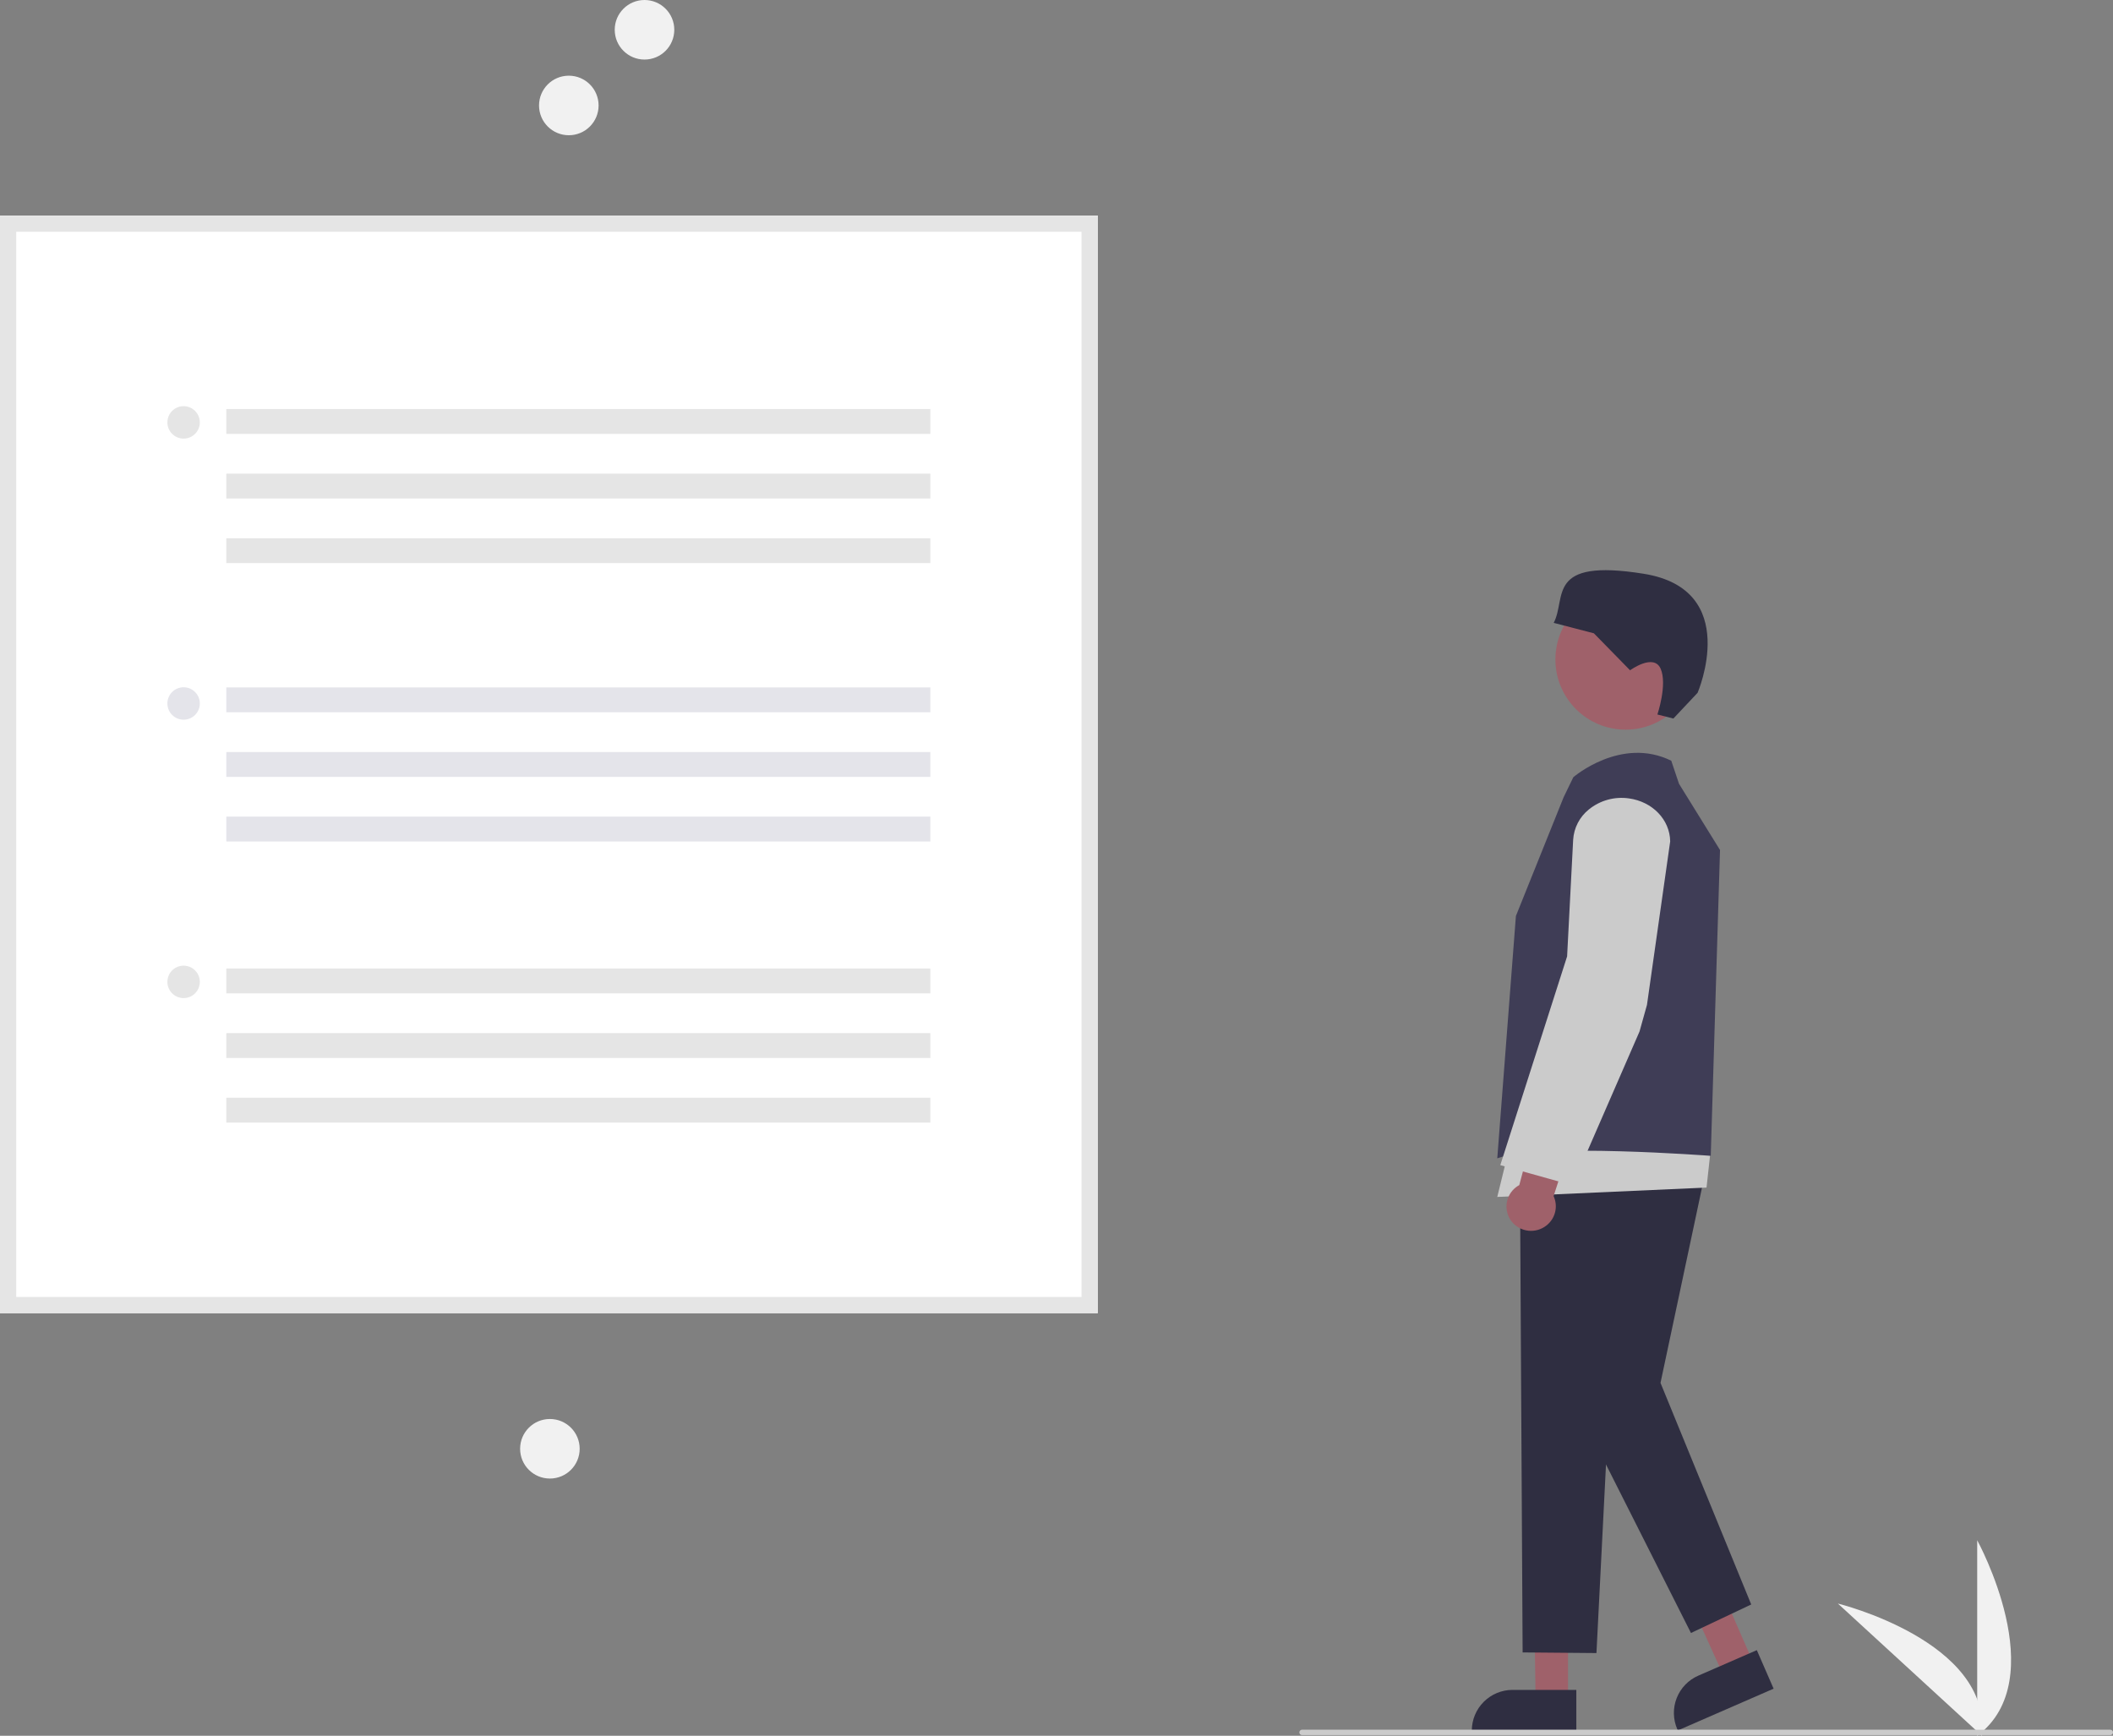 <svg width="465" height="382" viewBox="0 0 465 382" fill="none" xmlns="http://www.w3.org/2000/svg">
<rect x="0" y="0" width="465" height="382" fill="#808080" stroke="none"/>
<g clip-path="url(#clip0_690_2453)">
<path d="M435.117 382V338.971C435.117 338.971 451.888 369.477 435.117 382Z" fill="#F1F1F1"/>
<path d="M436.154 381.993L404.453 352.894C404.453 352.894 438.269 361.171 436.154 381.993Z" fill="#F1F1F1"/>
<path d="M141.835 13.107C145.455 13.107 148.389 10.173 148.389 6.553C148.389 2.934 145.455 0 141.835 0C138.216 0 135.281 2.934 135.281 6.553C135.281 10.173 138.216 13.107 141.835 13.107Z" fill="#F1F1F1"/>
<path d="M125.177 29.762C128.797 29.762 131.731 26.828 131.731 23.209C131.731 19.589 128.797 16.655 125.177 16.655C121.557 16.655 118.623 19.589 118.623 23.209C118.623 26.828 121.557 29.762 125.177 29.762Z" fill="#F1F1F1"/>
<path d="M121.013 325.387C124.633 325.387 127.567 322.453 127.567 318.834C127.567 315.214 124.633 312.28 121.013 312.28C117.393 312.28 114.459 315.214 114.459 318.834C114.459 322.453 117.393 325.387 121.013 325.387Z" fill="#F1F1F1"/>
<path d="M345.07 374.23H337.941L337.533 347.164L345.07 346.737V374.23Z" fill="#9F616A"/>
<path d="M346.895 381.147L323.896 381.146V380.849C323.899 378.475 324.843 376.2 326.522 374.522C328.2 372.843 330.476 371.899 332.85 371.896H346.895V381.147Z" fill="#2F2E41"/>
<path d="M385.876 366.018L379.342 368.867L368.15 344.218L374.889 340.816L385.876 366.018Z" fill="#9F616A"/>
<path d="M369.23 380.819L369.111 380.546C368.641 379.468 368.388 378.308 368.367 377.133C368.345 375.958 368.555 374.789 368.985 373.695C369.415 372.601 370.056 371.602 370.872 370.755C371.688 369.909 372.663 369.231 373.741 368.762L386.616 363.149L390.312 371.629L369.23 380.819Z" fill="#2F2E41"/>
<path d="M357.737 160.579C366.268 160.579 373.183 153.664 373.183 145.134C373.183 136.604 366.268 129.689 357.737 129.689C349.206 129.689 342.291 136.604 342.291 145.134C342.291 153.664 349.206 160.579 357.737 160.579Z" fill="#9F616A"/>
<path d="M385.385 353.098L365.421 304.333L375.118 258.704L356.722 257.706L346.598 308.753L372.123 359.372L385.385 353.098Z" fill="#2F2E41"/>
<path d="M363.567 249.578L354.156 307.897L351.326 363.793L335.079 363.65L334.477 256.708L363.567 249.578Z" fill="#2F2E41"/>
<path d="M376.477 252.904L375.551 261.351L329.496 263.411L332.614 250.71L376.477 252.904Z" fill="#CBCBCB"/>
<path d="M332.686 268.85C332.245 268.295 331.92 267.658 331.727 266.977C331.535 266.296 331.479 265.583 331.564 264.88C331.649 264.177 331.873 263.497 332.222 262.881C332.571 262.265 333.039 261.725 333.599 261.291C333.833 261.109 334.082 260.947 334.343 260.805L352.406 192.931L363.114 197.636L341.894 263.227C342.399 264.326 342.519 265.563 342.232 266.738C341.945 267.914 341.27 268.958 340.315 269.7C339.187 270.591 337.754 271.001 336.326 270.842C334.897 270.683 333.589 269.967 332.686 268.85Z" fill="#9F616A"/>
<path d="M344.103 175.445L346.233 171.045C346.233 171.045 356.723 161.977 367.788 167.412L369.494 172.492L378.518 187.063L376.479 254.366C376.479 254.366 338.83 251.503 329.498 254.914L333.6 201.583L344.103 175.445Z" fill="#3F3D56"/>
<path d="M346.062 260.86L330.166 256.414L344.867 210.472L346.198 184.822C346.275 183.527 346.623 182.262 347.22 181.109C347.816 179.957 348.648 178.942 349.661 178.131C350.882 177.142 352.294 176.415 353.809 175.998C355.324 175.58 356.909 175.48 358.465 175.704C363.659 176.416 367.48 180.387 367.55 185.148L367.55 185.172L367.547 185.194L362.442 221.147L360.805 226.999L346.062 260.86Z" fill="#CBCBCB"/>
<path d="M364.739 157.24L368.255 158.129L373.584 152.464C373.584 152.464 383.378 129.747 361.731 126.271C340.085 122.795 344.812 131.571 341.918 137.074L350.763 139.374L358.724 147.511C358.724 147.511 363.919 143.706 365.447 147.157C366.974 150.608 364.739 157.24 364.739 157.24Z" fill="#2F2E41"/>
<path d="M241.575 288.992H0V47.44H241.575V288.992Z" fill="white"/>
<path d="M241.575 288.992H0V47.44H241.575V288.992ZM3.569 285.423H238.006V51.008H3.569V285.423Z" fill="#E5E5E5"/>
<path d="M204.738 151.28H49.809V156.749H204.738V151.28Z" fill="#E4E4EA"/>
<path d="M204.738 165.498H49.809V170.967H204.738V165.498Z" fill="#E4E4EA"/>
<path d="M204.738 179.717H49.809V185.185H204.738V179.717Z" fill="#E4E4EA"/>
<path d="M40.405 158.385C42.376 158.385 43.974 156.787 43.974 154.816C43.974 152.845 42.376 151.247 40.405 151.247C38.434 151.247 36.836 152.845 36.836 154.816C36.836 156.787 38.434 158.385 40.405 158.385Z" fill="#E4E4EA"/>
<path d="M204.738 90.014H49.809V95.482H204.738V90.014Z" fill="#E5E5E5"/>
<path d="M204.738 104.232H49.809V109.701H204.738V104.232Z" fill="#E5E5E5"/>
<path d="M204.738 118.45H49.809V123.919H204.738V118.45Z" fill="#E5E5E5"/>
<path d="M40.405 96.524C42.376 96.524 43.974 94.926 43.974 92.955C43.974 90.984 42.376 89.386 40.405 89.386C38.434 89.386 36.836 90.984 36.836 92.955C36.836 94.926 38.434 96.524 40.405 96.524Z" fill="#E5E5E5"/>
<path d="M204.738 213.142H49.809V218.61H204.738V213.142Z" fill="#E5E5E5"/>
<path d="M204.738 227.359H49.809V232.828H204.738V227.359Z" fill="#E5E5E5"/>
<path d="M204.738 241.578H49.809V247.047H204.738V241.578Z" fill="#E5E5E5"/>
<path d="M40.405 219.651C42.376 219.651 43.974 218.053 43.974 216.082C43.974 214.111 42.376 212.513 40.405 212.513C38.434 212.513 36.836 214.111 36.836 216.082C36.836 218.053 38.434 219.651 40.405 219.651Z" fill="#E5E5E5"/>
<path d="M464.406 381.848H286.538C286.38 381.848 286.229 381.785 286.118 381.674C286.006 381.562 285.943 381.411 285.943 381.253C285.943 381.095 286.006 380.944 286.118 380.832C286.229 380.721 286.38 380.658 286.538 380.658H464.406C464.564 380.658 464.715 380.721 464.826 380.832C464.938 380.944 465.001 381.095 465.001 381.253C465.001 381.411 464.938 381.562 464.826 381.674C464.715 381.785 464.564 381.848 464.406 381.848Z" fill="#CBCBCB"/>
</g>
<defs>
<clipPath id="clip0_690_2453">
<rect width="465" height="382" fill="white"/>
</clipPath>
</defs>
</svg>
